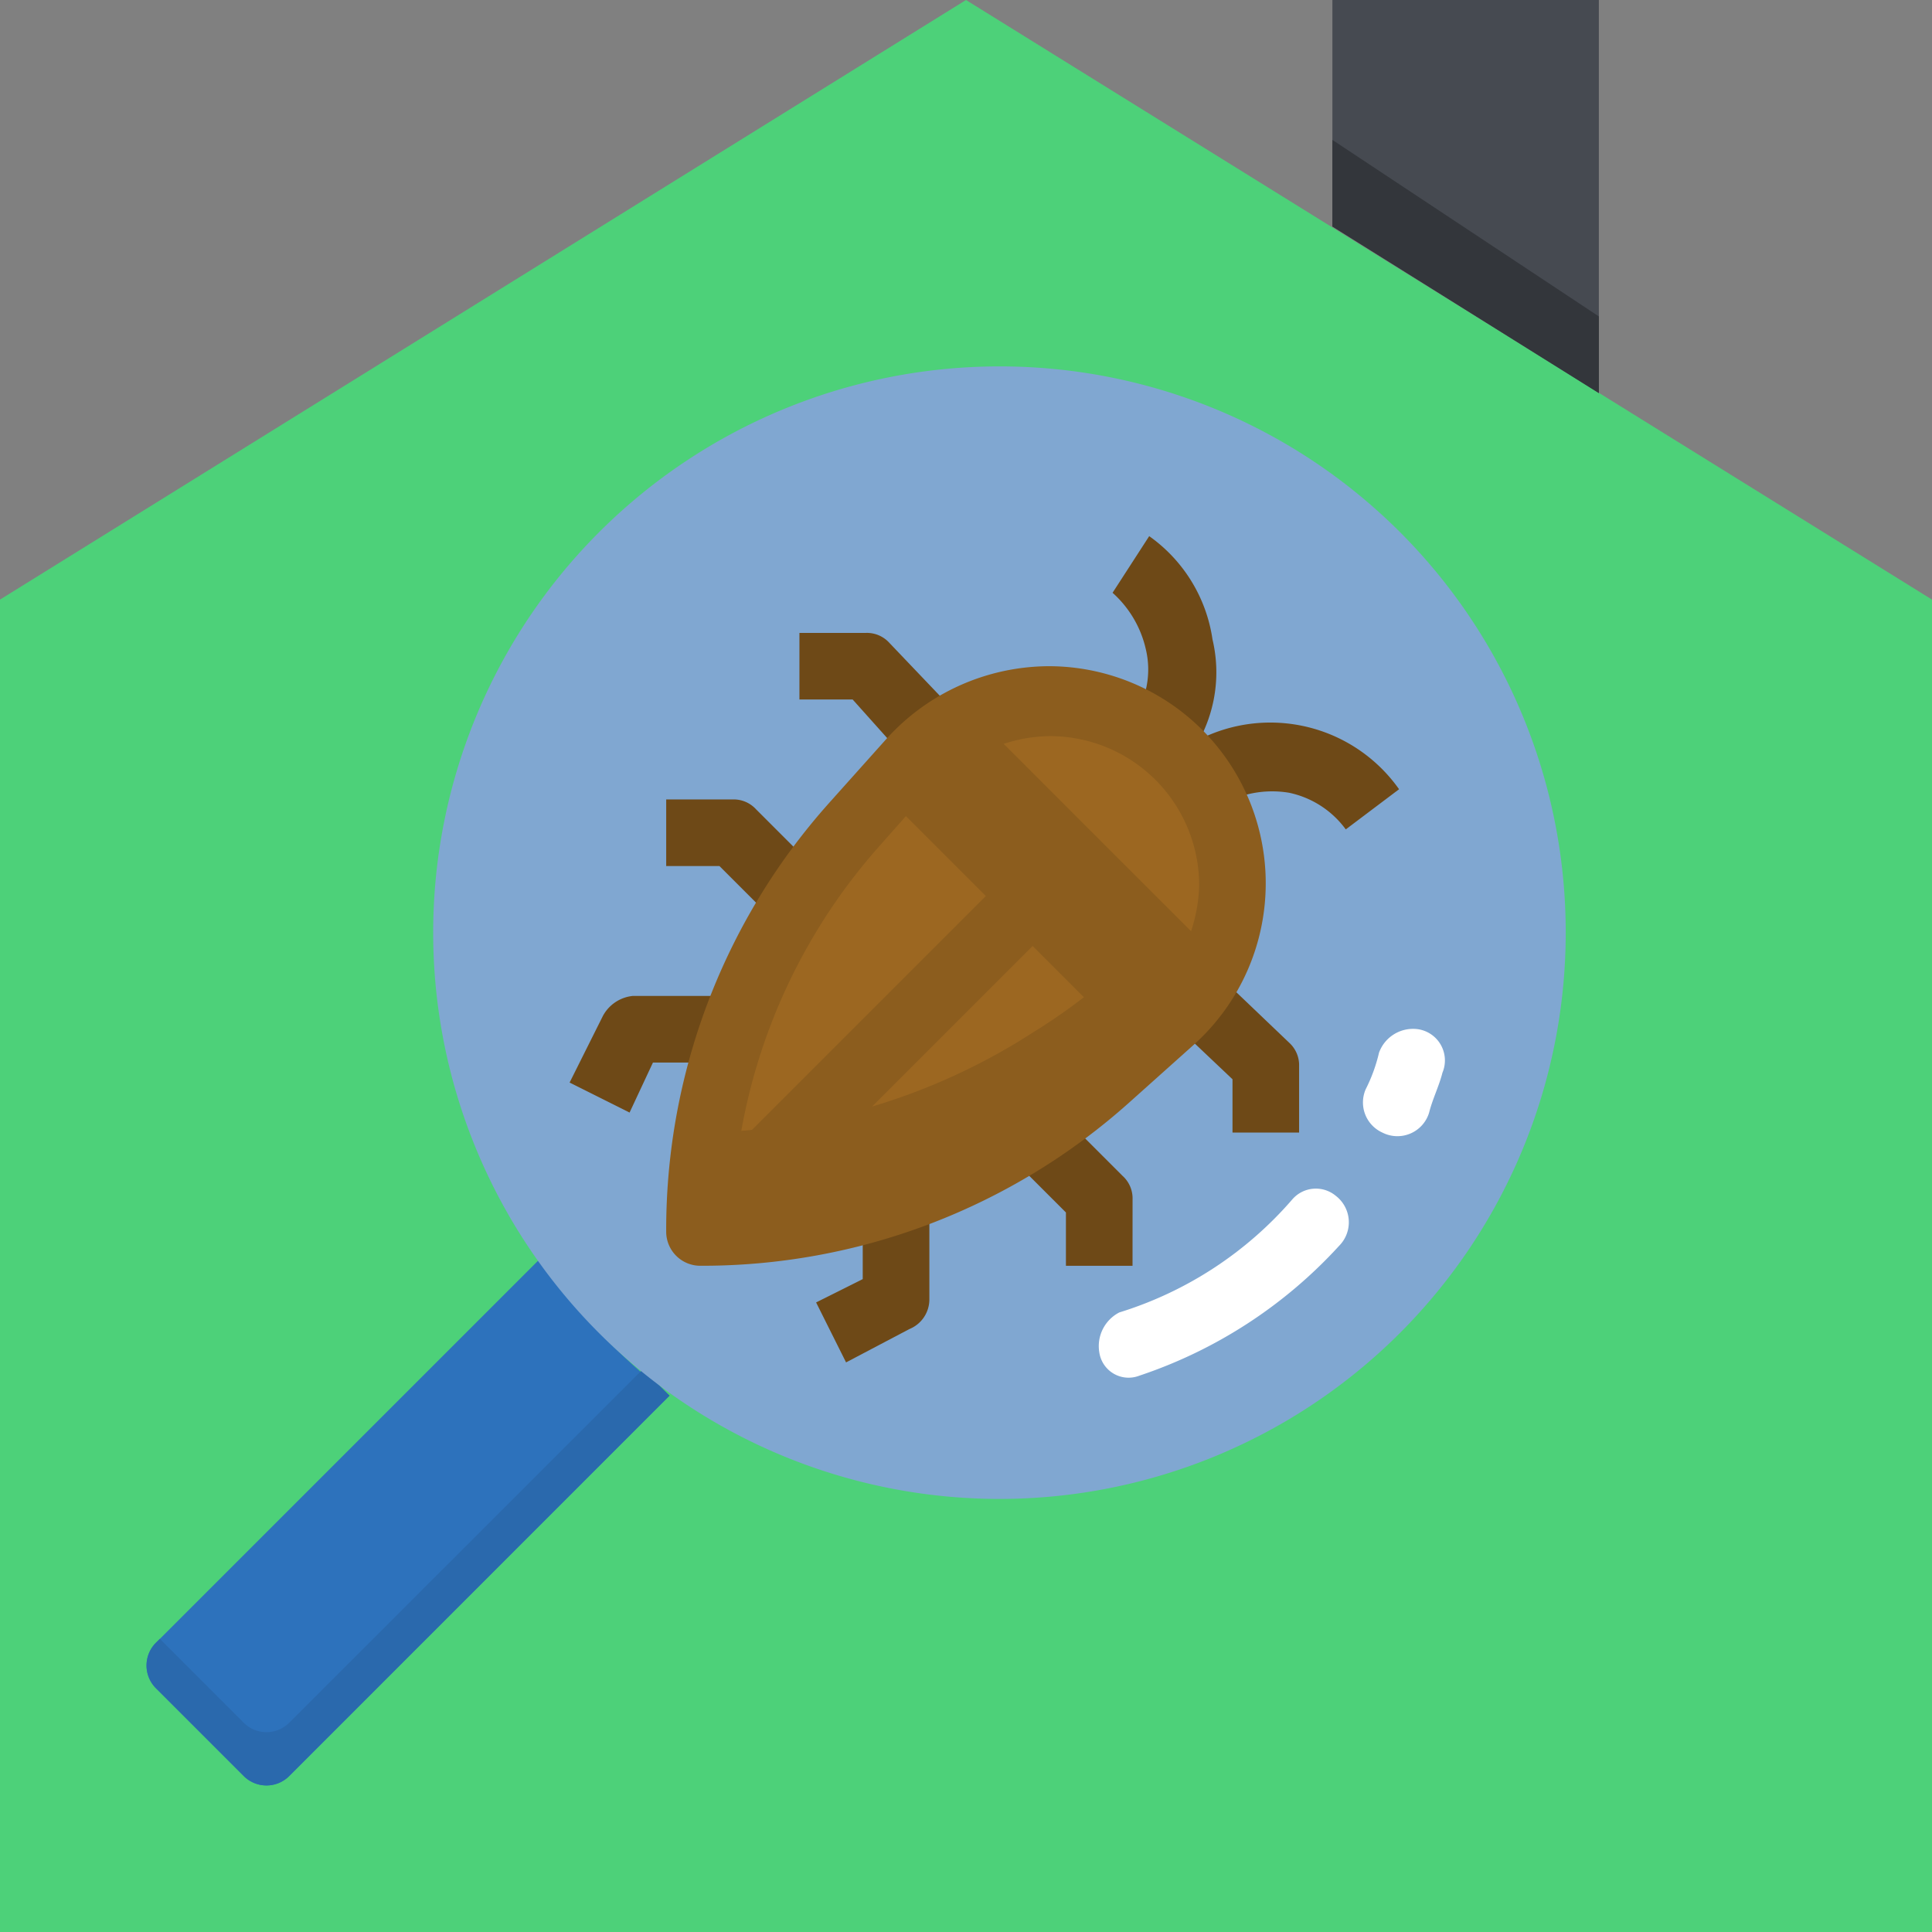 <svg xmlns="http://www.w3.org/2000/svg" width="51" height="51" viewBox="0 0 51 51">
  <rect x="0" y="0" width="51" height="51" fill="#808080" stroke="none"/>
  <g id="_15017400951637656063" data-name="15017400951637656063" transform="translate(-3 -3)">
    <path id="Path_225" data-name="Path 225" d="M28.5,3,3,18.828V54H54V18.828Z" fill="#4dd179"/>
    <path id="Path_226" data-name="Path 226" d="M50.034,13.376V3H43V8.979Z" transform="translate(-4.828)" fill="#464a51"/>
    <path id="Path_227" data-name="Path 227" d="M50.034,13.883V11.86L43,7.2V9.486Z" transform="translate(-4.828 -0.507)" fill="#33363b"/>
    <path id="Path_228" data-name="Path 228" d="M17.776,40.8,7.664,50.912a.85.85,0,0,0,0,1.231L9.95,54.429a.85.85,0,0,0,1.231,0L21.205,44.405A16.689,16.689,0,0,1,17.776,40.8Z" transform="translate(-0.531 -4.562)" fill="#2d72bc"/>
    <path id="Path_229" data-name="Path 229" d="M11.181,53.421a.85.85,0,0,1-1.231,0l-2.2-2.2-.088.088a.85.85,0,0,0,0,1.231L9.95,54.828a.85.85,0,0,0,1.231,0L21.205,44.8l-.7-.7Z" transform="translate(-0.531 -4.96)" fill="#2a69ad"/>
    <path id="Path_230" data-name="Path 230" d="M30.948,14A14.948,14.948,0,1,0,45.9,28.948,14.936,14.936,0,0,0,30.948,14Z" transform="translate(-1.569 -1.328)" fill="#80a7d1"/>
    <path id="Path_231" data-name="Path 231" d="M24,38.793h0a16.364,16.364,0,0,0,8.793-2.638h0a10.362,10.362,0,0,0,1.934-1.495l1.495-1.319L32.793,30Z" transform="translate(-2.534 -3.259)" fill="#9c6721"/>
    <path id="Path_232" data-name="Path 232" d="M36.983,32.717l.264-.176a4.761,4.761,0,0,0-.176-7.386h0a4.93,4.93,0,0,0-2.99-1.055h0a4.684,4.684,0,0,0-3.605,1.671l-.176.264,3.253,3.253Z" transform="translate(-3.295 -2.547)" fill="#9c6721"/>
    <path id="Path_233" data-name="Path 233" d="M32.793,29.529,29.364,26.1l-1.319,1.495a15.549,15.549,0,0,0-1.407,1.934h0A16.364,16.364,0,0,0,24,38.322Z" transform="translate(-2.534 -2.788)" fill="#9c6721"/>
    <path id="Path_234" data-name="Path 234" d="M35.212,27.666,32.047,24.5a4.592,4.592,0,0,0-1.671,1.231l-.176.264,3.341,3.341,3.429,3.429.264-.176a4.592,4.592,0,0,0,1.231-1.671Z" transform="translate(-3.283 -2.595)" fill="#8c5d1e"/>
    <path id="Path_235" data-name="Path 235" d="M34.716,32.4a15.55,15.55,0,0,1-1.934,1.407,16.544,16.544,0,0,1-8.617,2.638,13.42,13.42,0,0,0-.264,2.638h0a16.364,16.364,0,0,0,8.793-2.638,10.362,10.362,0,0,0,1.934-1.495l1.495-1.319L34.716,32.4Z" transform="translate(-2.522 -3.548)" fill="#8c5d1e"/>
    <g id="Group_95" data-name="Group 95" transform="translate(32.369 17.157)">
      <path id="Path_236" data-name="Path 236" d="M38.422,24.9l-1.495-.967a2.3,2.3,0,0,0,.352-1.847,2.84,2.84,0,0,0-.879-1.495l.967-1.495a4.055,4.055,0,0,1,1.671,2.726A3.763,3.763,0,0,1,38.422,24.9Z" transform="translate(-36.4 -19.1)" fill="#6e4917"/>
    </g>
    <g id="Group_96" data-name="Group 96" transform="translate(34.216 22.09)">
      <path id="Path_237" data-name="Path 237" d="M42.809,27.515a2.491,2.491,0,0,0-1.495-.967,2.711,2.711,0,0,0-1.847.352L38.5,25.4a4.161,4.161,0,0,1,5.716,1.055Z" transform="translate(-38.5 -24.711)" fill="#6e4917"/>
    </g>
    <g id="Group_97" data-name="Group 97" transform="translate(24.103 19.707)">
      <path id="Path_238" data-name="Path 238" d="M29.9,25.429l-1.495-1.671H27V22h1.759a.8.8,0,0,1,.616.264L31.221,24.2Z" transform="translate(-27 -22)" fill="#6e4917"/>
    </g>
    <g id="Group_98" data-name="Group 98" transform="translate(20.586 24.103)">
      <path id="Path_239" data-name="Path 239" d="M25.9,30.253l-1.495-1.495H23V27h1.759a.8.8,0,0,1,.616.264l1.759,1.759Z" transform="translate(-23 -27)" fill="#6e4917"/>
    </g>
    <g id="Group_99" data-name="Group 99" transform="translate(18.036 29.291)">
      <path id="Path_240" data-name="Path 240" d="M21.683,35.978,20.1,35.186l.879-1.759a1.011,1.011,0,0,1,.791-.528h2.638v1.759H22.3Z" transform="translate(-20.1 -32.9)" fill="#6e4917"/>
    </g>
    <g id="Group_100" data-name="Group 100" transform="translate(33.864 28.676)">
      <path id="Path_241" data-name="Path 241" d="M41.529,36.421H39.771V35.014L38.1,33.431,39.331,32.2l1.934,1.847a.8.8,0,0,1,.264.616Z" transform="translate(-38.1 -32.2)" fill="#6e4917"/>
    </g>
    <g id="Group_101" data-name="Group 101" transform="translate(29.643 32.281)">
      <path id="Path_242" data-name="Path 242" d="M36.553,40.433H34.795V39.026L33.3,37.531,34.531,36.3l1.759,1.759a.8.8,0,0,1,.264.616Z" transform="translate(-33.3 -36.3)" fill="#6e4917"/>
    </g>
    <g id="Group_102" data-name="Group 102" transform="translate(24.543 34.655)">
      <path id="Path_243" data-name="Path 243" d="M28.291,43.309,27.5,41.726l1.231-.616V39H30.49v2.638a.845.845,0,0,1-.528.791Z" transform="translate(-27.5 -39)" fill="#6e4917"/>
    </g>
    <g id="Group_103" data-name="Group 103" transform="translate(32 34.379)">
      <path id="Path_244" data-name="Path 244" d="M36,43.007h0a1,1,0,0,1,.528-1.055,9.9,9.9,0,0,0,4.572-2.99.822.822,0,0,1,1.143-.088h0a.881.881,0,0,1,.088,1.319,12.5,12.5,0,0,1-5.276,3.429A.781.781,0,0,1,36,43.007Z" transform="translate(-35.981 -38.686)" fill="#fff"/>
    </g>
    <g id="Group_104" data-name="Group 104" transform="translate(38.984 30.154)">
      <path id="Path_245" data-name="Path 245" d="M44.43,36.624h0a.873.873,0,0,1-.44-1.143,4.286,4.286,0,0,0,.352-.967A.955.955,0,0,1,45.4,33.9h0a.834.834,0,0,1,.616,1.143c-.088.352-.264.7-.352,1.055A.874.874,0,0,1,44.43,36.624Z" transform="translate(-43.923 -33.881)" fill="#fff"/>
    </g>
    <path id="Path_246" data-name="Path 246" d="M33.112,23A5.8,5.8,0,0,0,28.8,24.934l-1.495,1.671A16.9,16.9,0,0,0,23,37.948a.9.9,0,0,0,.879.879,16.9,16.9,0,0,0,11.343-4.309l1.671-1.495A5.731,5.731,0,0,0,33.112,23Zm-4.484,4.748.7-.791,2.11,2.11-6.507,6.507A15.375,15.375,0,0,1,28.628,27.748Zm-2.462,9.145,6.507-6.507,2.11,2.11-.791.7A14.74,14.74,0,0,1,26.166,36.893Zm9.936-5.54-5.54-5.54a4.006,4.006,0,0,1,2.55-.967A3.94,3.94,0,0,1,37.069,28.8,4.2,4.2,0,0,1,36.1,31.353Z" transform="translate(-2.414 -2.414)" fill="#8c5d1e"/>
  </g>
</svg>
